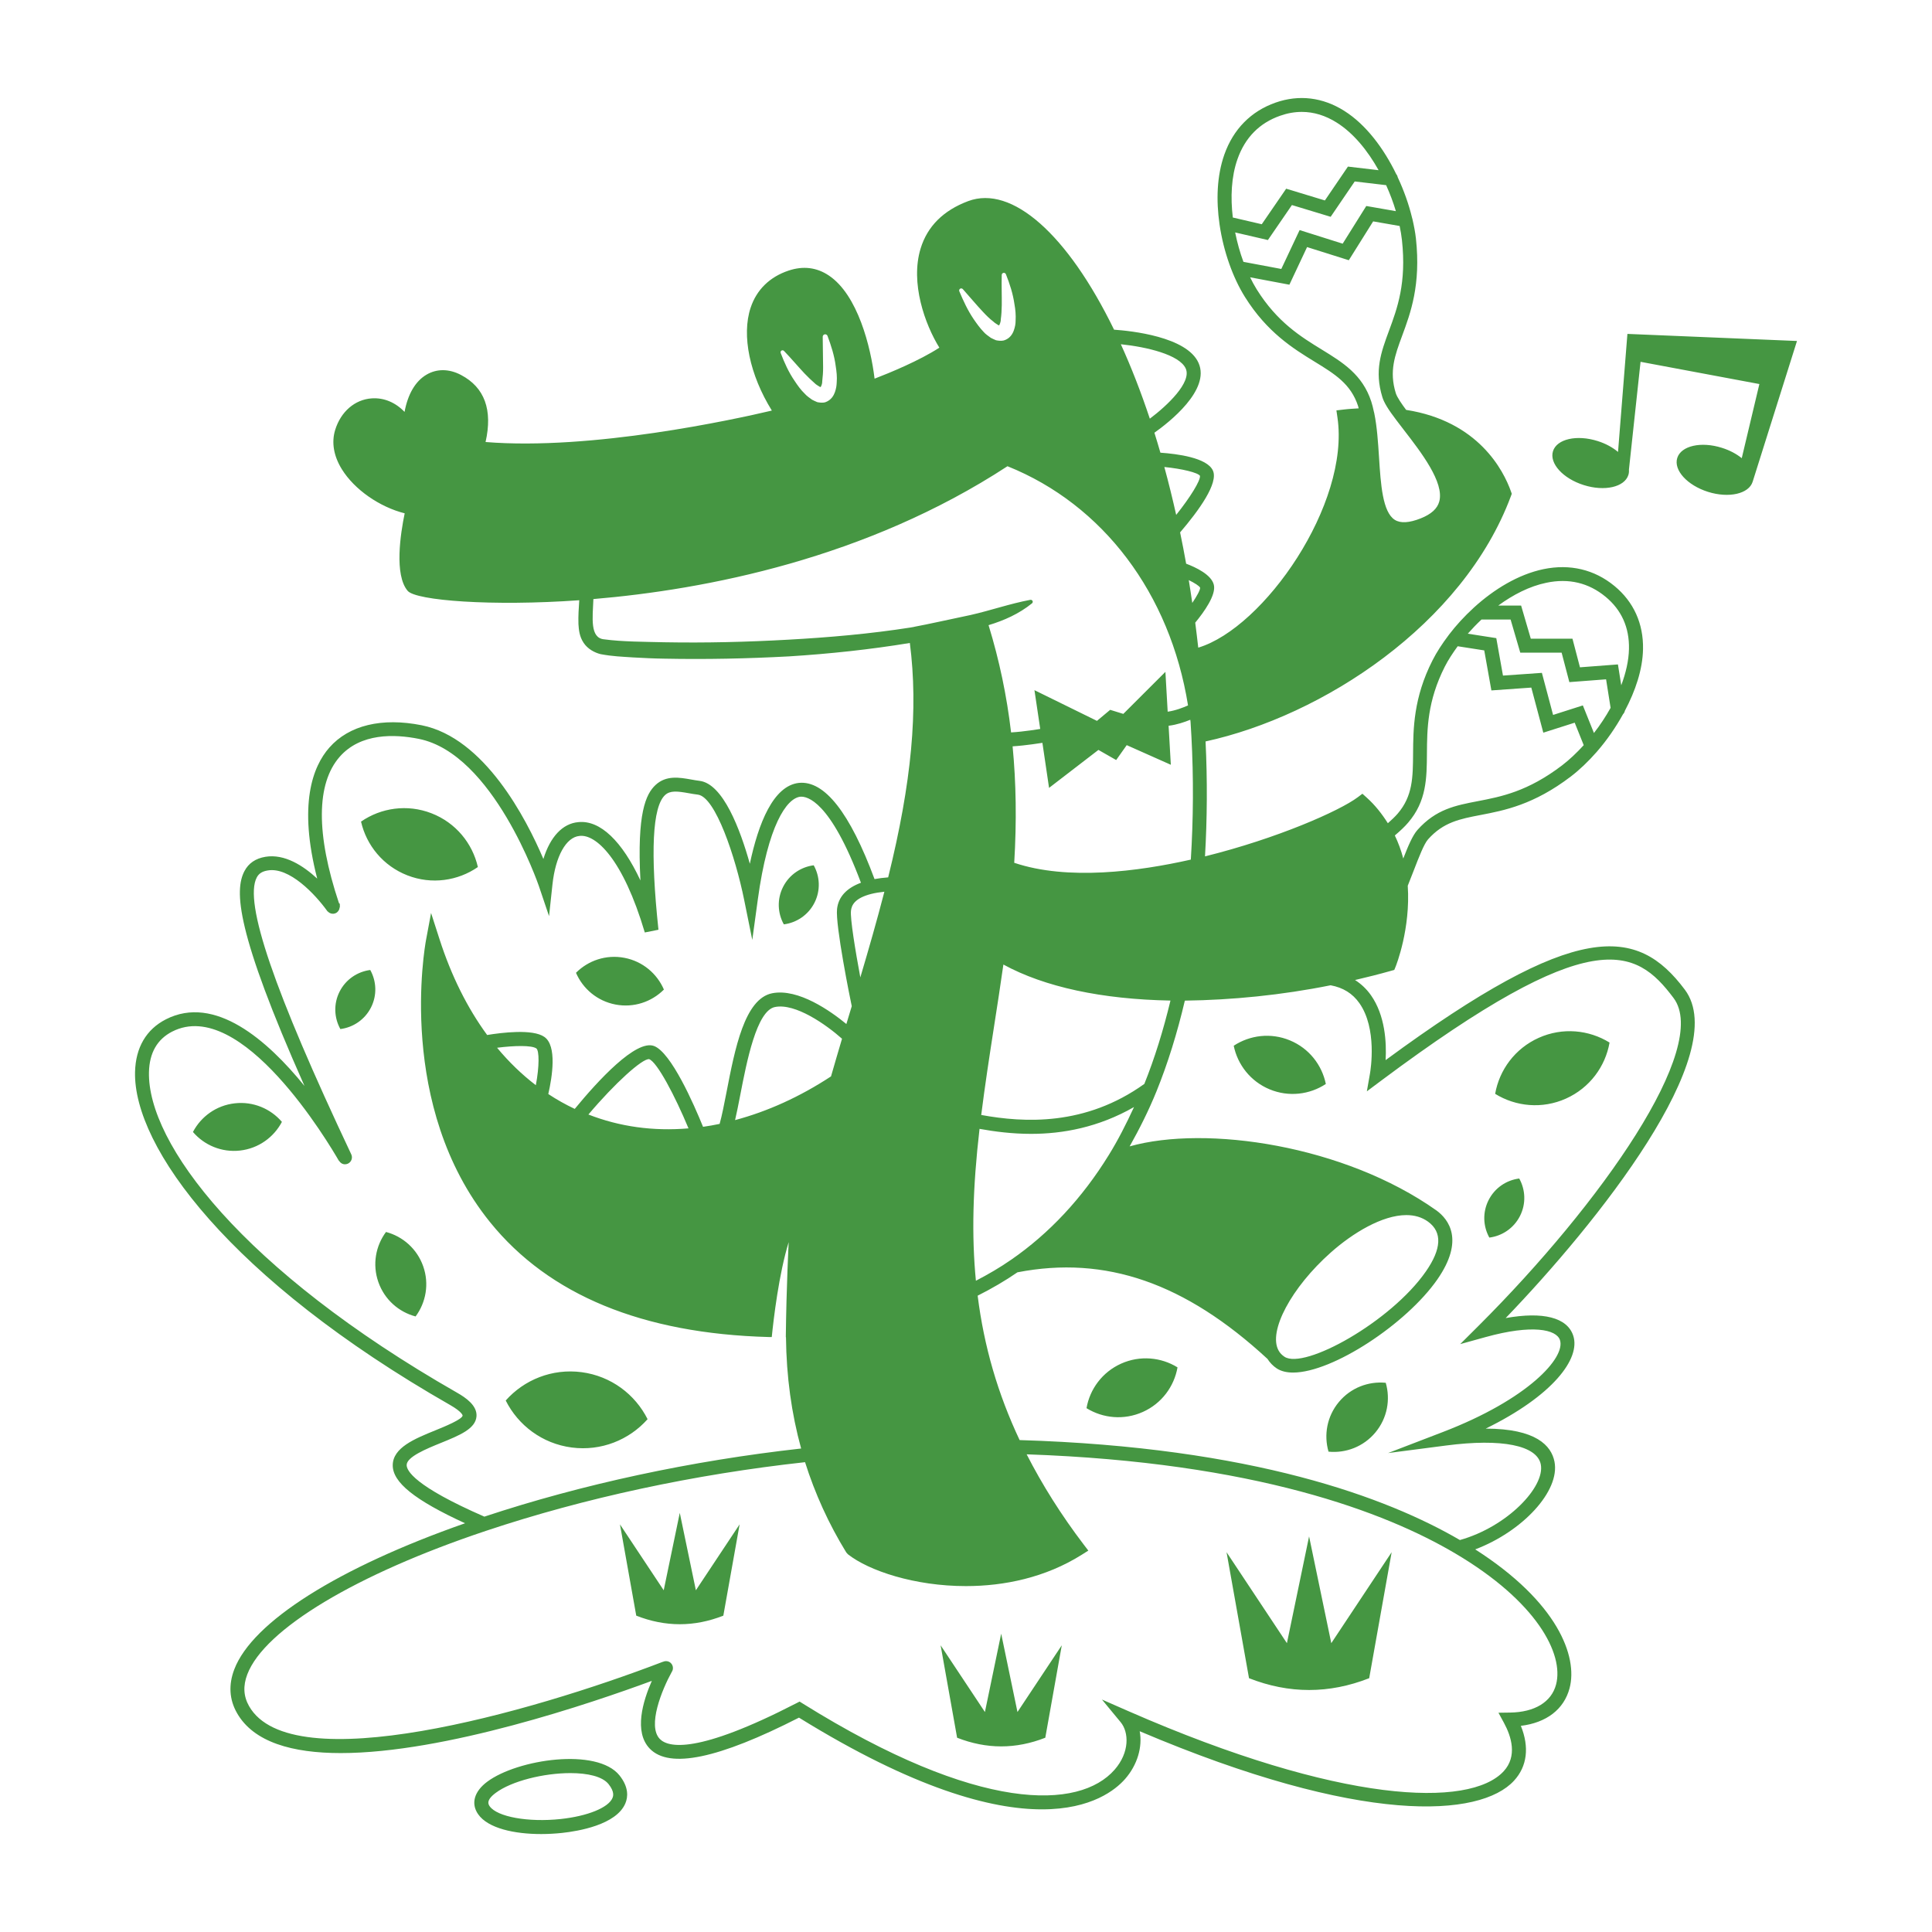<?xml version="1.0" encoding="utf-8"?>
<!-- Generator: Adobe Illustrator 23.0.3, SVG Export Plug-In . SVG Version: 6.00 Build 0)  -->
<svg version="1.1" id="Layer_1" xmlns="http://www.w3.org/2000/svg" xmlns:xlink="http://www.w3.org/1999/xlink" x="0px" y="0px"
	 viewBox="0 0 595.28 595.28" style="enable-background:new 0 0 595.28 595.28;" xml:space="preserve">
<style type="text/css">
	.st0{fill:#6C4D74;}
	.st1{fill:#E07A4A;}
	.st2{fill:#D55D92;}
	.st3{fill:#CB5371;}
	.st4{fill:#96964F;}
	.st5{fill:#D9AC3D;}
	.st6{fill:#D04944;}
	.st7{fill:#B57C43;}
	.st8{fill:#459642;}
	.st9{fill:#603A17;}
</style>
<path class="st8" d="M553.68,105.06l-13.66,43.37c-1.18,3.75-7.35,5.13-13.75,3.12c-6.42-2.03-10.66-6.7-9.48-10.45
	c1.18-3.75,7.35-5.15,13.75-3.12c2.41,0.75,4.5,1.88,6.12,3.19l5.43-22.84l-36.61-6.85l-3.58,33.22c0.04,0.56,0,1.1-0.17,1.64
	c-1.18,3.75-7.35,5.15-13.75,3.12c-6.42-2.02-10.66-6.7-9.48-10.45c1.18-3.75,7.35-5.15,13.75-3.12c2.5,0.78,4.65,1.98,6.29,3.36
	l2.89-36.37L553.68,105.06z M463.92,406.12c11.52-2.06,18.97-0.19,20.82,5.42c2.34,7.1-6.35,18.53-26.97,28.64
	c15.53,0.01,20.22,5.25,21.19,10.18c1.78,9.07-9.87,21.52-24.42,27.03c25.39,16.23,31.67,33.01,29.07,42.78
	c-1.73,6.51-7.13,10.63-15.01,11.59c2.66,6.57,1.95,12.49-2.11,16.9c-10.4,11.32-46.79,13.88-115.33-15.24
	c0.9,4.76-0.66,10.32-4.49,14.7c-2.87,3.28-10.29,9.37-25.62,9.37c-15.59,0-39.37-6.3-74.87-28.26
	c-24.87,12.69-39.91,15.81-45.96,9.57c-4.99-5.15-2.14-14.63,0.62-20.9c-18.52,6.84-63.79,22.25-95.84,22.25
	c-14.84,0-26.83-3.31-31.97-12.32c-2.38-4.16-2.66-8.7-0.84-13.48c5.59-14.66,32.03-31.32,71.1-45.01
	c-15.55-7.15-22.34-12.62-22.28-17.91c0.06-5.41,6.76-8.13,13.25-10.77c2.66-1.08,8.2-3.34,8.28-4.52c0-0.01-0.1-1.09-3.82-3.22
	c-67.82-38.76-97.64-79.47-97.11-102.62c0.18-7.52,3.45-13.13,9.49-16.22c15.08-7.72,31.29,6.42,42.72,20.52
	c-21.19-47.67-21.61-60.26-18.5-66.2c1.27-2.43,3.45-3.91,6.46-4.41c5.91-0.98,11.69,2.77,15.96,6.72
	c-5.86-22.78-1.44-34.48,3.74-40.37c6.07-6.9,16.18-9.32,28.44-6.88c19.36,3.87,32.22,28.76,37.51,41.2
	c2.09-6.8,5.89-10.92,10.76-11.35c6.76-0.69,13.5,5.91,19.14,17.97c-1.1-20.69,1.65-26.61,4.66-29.42
	c3.27-3.05,7.37-2.32,10.99-1.68c0.85,0.15,1.72,0.31,2.56,0.41c7.28,0.87,12.56,15.06,15.5,25.55
	c2.63-12.43,7.21-24.06,15.13-24.92c7.89-0.77,15.68,9.16,23.29,29.64c1.31-0.24,2.7-0.42,4.2-0.53
	c7.25-29.27,9.32-51.74,6.68-72.22c-12.35,2.03-24.78,3.35-37.23,4.13c-12.81,0.69-25.62,0.96-38.44,0.7
	c-3.21-0.04-6.41-0.2-9.63-0.38c-3.3-0.23-6.23-0.3-9.99-1.01c-1.81-0.45-3.97-1.56-5.25-3.52c-1.29-1.95-1.45-3.97-1.57-5.71
	c-0.09-2.63,0.1-5.02,0.25-7.38c-26.93,1.92-50.3,0.1-52.86-2.88c-4.2-4.91-2.22-17.68-0.93-23.9c-7.73-1.95-15.45-7.29-19.34-13.55
	c-2.54-4.09-3.26-8.29-2.08-12.14c1.74-5.64,6.06-9.38,11.28-9.73c3.76-0.25,7.3,1.25,10.1,4.17c1.01-5.46,3.32-9.44,6.74-11.46
	c3.2-1.89,6.99-1.86,10.67,0.09c7.26,3.82,9.79,10.77,7.55,20.65c32.74,2.65,76.55-6.94,88.21-9.69
	c-6.81-10.97-9.38-23.15-6.54-31.69c1.84-5.55,5.89-9.5,11.7-11.44c4.49-1.5,8.66-0.99,12.39,1.51c8.94,5.97,12.93,22.04,14.1,31.79
	c4.48-1.72,13.77-5.52,19.96-9.55c-4.44-7.19-9.02-19.95-5.77-30.57c2.09-6.83,7.02-11.73,14.66-14.59
	c13.45-5.01,30.6,10.17,44.94,39.62c5.13,0.35,22.46,2.13,26.04,10.26c3.68,8.32-9.11,18.3-13.61,21.49
	c0.63,2.01,1.25,4.06,1.85,6.15c5.18,0.36,14.34,1.54,16.16,5.47c1.81,3.88-4.32,12.35-10.09,19.09c0.66,3.15,1.27,6.36,1.86,9.64
	c2.98,1.12,7.79,3.39,8.53,6.5c0.77,3.1-3,8.36-5.73,11.67c0.33,2.52,0.63,5.1,0.93,7.7c20.24-6.09,46.81-44.26,42.89-70.91
	l-0.32-2.19l2.19-0.26c1.62-0.2,3.13-0.27,4.67-0.37c-0.07-0.23-0.11-0.49-0.19-0.72c-2.23-6.82-7.15-9.84-13.38-13.66
	c-6.52-4-14.63-8.98-21.5-19.98c-3.67-5.89-6.57-13.91-7.79-22.24c-0.01-0.05-0.01-0.1-0.02-0.15c-1.06-7.32-0.83-14.87,1.49-21.45
	c2.76-7.82,8.22-13.36,15.79-16.01c7.21-2.53,14.52-1.64,21.16,2.55c6.73,4.25,12.17,11.59,16.02,19.51
	c0.25,0.28,0.4,0.63,0.48,1.01c1.91,4.11,3.4,8.31,4.37,12.35c0.06,0.15,0.1,0.3,0.13,0.47c0.48,2.07,0.87,4.1,1.08,6.01
	c1.55,14.27-1.66,22.95-4.24,29.92c-2.26,6.12-4.05,10.94-1.97,17.7c0.4,1.3,1.9,3.43,3.19,5.16c22.26,3.47,30,18.67,32.29,25.11
	l0.26,0.74l-0.27,0.73c-14.76,39.62-58.14,67.75-94.08,75.58c0.58,11.92,0.5,23.79-0.17,35.41c22.21-5.51,41.43-13.99,47.08-18.23
	l1.42-1.07l1.32,1.19c2.61,2.34,4.71,5.04,6.52,7.9c1.19-1.05,2.23-2.04,3.01-2.94c4.67-5.43,4.71-11.2,4.76-18.51
	c0.05-7.65,0.11-17.18,5.99-28.74c1.28-2.53,2.99-5.14,4.93-7.71c0.05-0.08,0.1-0.15,0.16-0.22c2.19-2.87,4.74-5.65,7.57-8.24
	c0.03-0.03,0.06-0.06,0.09-0.09c6.2-5.64,13.66-10.21,21.45-11.84c8.13-1.68,15.7,0.1,21.89,5.22c5.89,4.86,8.92,11.58,8.77,19.43
	c-0.12,6.28-2.35,12.87-5.6,19.01c-0.08,0.4-0.28,0.75-0.56,1.04c-2.28,4.11-4.98,8-7.93,11.4c-0.05,0.06-0.09,0.13-0.15,0.18
	c-2.6,2.97-5.33,5.57-8.01,7.62c-11.41,8.7-20.49,10.45-27.79,11.85c-6.41,1.23-11.47,2.21-16.19,7.5c-1.25,1.41-2.8,5.42-4.44,9.67
	c-0.57,1.49-1.18,3.06-1.82,4.63c0.89,13.25-3.55,24.47-3.75,24.96l-0.4,0.98l-1.01,0.28c-3.68,1.04-7.38,1.97-11.08,2.83
	c1.89,1.21,3.53,2.75,4.89,4.67c4.41,6.25,4.83,14.6,4.53,20.01c58.99-43.37,77.5-41.32,92.2-21.7
	C533.84,324.61,492.02,376.94,463.92,406.12z M395.77,418.04c6.14,4.02,32.75-10.74,43.55-26.26c4.85-6.96,5.1-12.11,0.76-15.31
	c-0.01-0.01-0.01-0.01-0.02-0.02c-1.96-1.44-4.26-2.06-6.75-2.06c-7.43,0-16.53,5.55-23.23,11.49
	c-12.2,10.81-19.43,24.38-16.12,30.25C394.37,416.88,394.97,417.51,395.77,418.04z M349.41,341.1c-10.99,6.28-21.95,8.26-31.71,8.26
	c-5.82,0-11.17-0.69-15.89-1.54c-2.11,18.23-2.46,32.92-1.12,46.8c3.8-1.98,7.45-4.1,10.79-6.43c0.01-0.01,0.03-0.01,0.04-0.02
	c11.78-8.13,21.9-18.97,30.08-32.23C344.44,351.37,347,346.33,349.41,341.1z M262.2,280.58c-0.28,2.42,1.33,12.23,2.88,20.57
	c2.58-8.71,5.12-17.52,7.41-26.4c-1.44,0.16-2.81,0.37-4,0.67C263.23,276.75,262.39,279,262.2,280.58z M312,229.96
	c1.08,11.22,1.27,22.99,0.5,35.88c16.47,5.55,38.25,2.66,54.41-0.98c0.78-12.45,0.87-25.21,0.18-38.01
	c-0.08-1.54-0.17-3.03-0.27-4.5c-0.02-0.19-0.05-0.38-0.08-0.58c-1.75,0.72-4.11,1.52-6.53,1.83c-0.05,0.01-0.1,0.01-0.15,0.01
	l0.69,12.03l-13.59-6.05l-3.25,4.59l-5.47-3.12l-15.21,11.7l-2.05-13.88C320.76,228.93,316.16,229.7,312,229.96z M251.01,118.07
	c-1.03-0.89-2.11-1.95-3.15-3.03c-2.07-2.21-4.08-4.61-6.29-6.91c-0.17-0.17-0.44-0.25-0.68-0.16c-0.32,0.12-0.47,0.48-0.35,0.79
	c1.15,3,2.46,5.95,4.32,8.64c0.91,1.37,1.86,2.73,3.15,3.96c0.55,0.64,1.41,1.22,2.2,1.8c0.52,0.27,1.06,0.52,1.61,0.75
	c0.72,0.14,1.61,0.26,2.41,0.05c1.93-0.66,2.68-2.17,3.03-3.16c0.37-1.06,0.51-2.02,0.54-2.9c0.16-1.8-0.05-3.46-0.3-5.08
	c-0.42-3.26-1.41-6.32-2.53-9.32c-0.11-0.29-0.4-0.5-0.73-0.5c-0.42,0.01-0.76,0.36-0.75,0.78l0.12,9.32
	c0.02,1.5-0.11,3.01-0.26,4.32c0.03,0.89-0.34,1.56-0.49,1.85c-0.11-0.04-0.21-0.1-0.33-0.12
	C252.05,118.81,251.53,118.59,251.01,118.07z M302.86,96.08c-2.09-2.21-4.07-4.63-6.19-6.99c-0.18-0.2-0.49-0.29-0.75-0.18
	c-0.33,0.14-0.48,0.52-0.34,0.84c1.24,2.95,2.58,5.87,4.42,8.58c0.93,1.35,1.88,2.7,3.11,3.98c0.55,0.64,1.41,1.22,2.19,1.79
	c0.52,0.27,1.06,0.52,1.6,0.74c0.71,0.14,1.59,0.25,2.39,0.06c1.94-0.58,2.74-2.11,3.09-3.11c0.38-1.07,0.54-2.03,0.54-2.91
	c0.11-1.81-0.05-3.47-0.34-5.09c-0.46-3.25-1.45-6.32-2.65-9.31c-0.1-0.23-0.34-0.42-0.62-0.42c-0.37,0-0.66,0.3-0.66,0.66
	c-0.09,3.19,0.05,6.32,0.01,9.34c-0.02,1.51-0.11,3.01-0.3,4.32c0.01,0.96-0.4,1.62-0.5,1.89c-0.1-0.04-0.18-0.08-0.29-0.11
	c-0.47-0.35-1-0.57-1.52-1.09C304.97,98.26,303.89,97.19,302.86,96.08z M259.44,320.05c-4.86-4.32-14.38-11.05-20.67-9.77
	c-5.66,1.14-8.69,16.82-10.7,27.19c-0.55,2.85-1.06,5.42-1.58,7.65c9.99-2.67,19.91-7.14,29.56-13.47
	C257.15,327.79,258.3,323.92,259.44,320.05z M212.14,347.67c-4.18-10.04-9.65-20.42-12.13-21.33c-2.11-0.22-10.61,7.46-18.71,17.06
	C190.93,347.16,201.27,348.59,212.14,347.67z M165.26,323.04c-1.44-1.01-6.81-0.89-12.1-0.21c3.64,4.39,7.64,8.25,11.94,11.54
	C166.2,328.56,166.17,323.75,165.26,323.04z M360.64,308.29c-21.11-0.38-38.8-4.17-51.48-11.1c-0.92,6.5-1.92,12.94-2.92,19.35
	c-1.38,8.87-2.78,18.02-3.91,27c13.24,2.41,32.07,3.46,50.26-9.57C355.74,326.13,358.43,317.48,360.64,308.29z M452.25,195.25
	l8.78,1.37l2.06,11.54l11.99-0.84l3.45,12.96l9.17-2.93l3.42,8.5c1.89-2.42,3.61-5.03,5.13-7.75l-1.39-8.79l-11.32,0.86l-2.38-9.08
	h-12.74l-2.98-10.2h-8.98C454.97,192.3,453.57,193.75,452.25,195.25z M461.63,186.59h7.05l2.98,10.2h12.84l2.31,8.82l11.7-0.89
	l1.02,6.43c1.4-3.75,2.31-7.56,2.38-11.24c0.13-6.58-2.3-11.97-7.2-16.03c-5.22-4.31-11.36-5.78-18.27-4.32
	C471.28,180.63,466.22,183.23,461.63,186.59z M429.77,257.42c1.07,2.24,1.95,4.6,2.6,7.1c1.54-3.96,2.88-7.12,4.38-8.81
	c5.69-6.38,11.67-7.53,18.59-8.86c7.21-1.39,15.38-2.96,25.99-11.05c2.22-1.7,4.47-3.83,6.64-6.2l-2.78-6.93l-9.67,3.08l-3.7-13.89
	l-12.3,0.87l-2.2-12.33l-8.18-1.28c-1.54,2.11-2.93,4.23-3.96,6.26c-5.41,10.66-5.47,19.24-5.52,26.82
	c-0.05,7.53-0.1,14.66-5.8,21.28C432.82,254.71,431.43,256.01,429.77,257.42z M383.12,80.68l11.67,2.19l5.64-11.98l13.27,4.19
	l7.27-11.61l9.12,1.59c-0.79-2.66-1.8-5.35-3-8.01l-9.68-1.14l-7.41,10.89l-11.94-3.62l-7.4,10.78l-10.09-2.34
	C381.21,74.76,382.06,77.83,383.12,80.68z M379.85,67.02l8.92,2.07l7.52-10.95l11.93,3.62l7.1-10.43l9.45,1.11
	c-3.35-6-7.69-11.38-12.89-14.66c-3.49-2.2-7.09-3.3-10.78-3.3c-2.2,0-4.42,0.39-6.66,1.18c-6.38,2.23-10.81,6.73-13.15,13.37
	C379.37,54.47,379.11,60.79,379.85,67.02z M422.51,123.72c0.32,0.96,0.56,2.01,0.79,3.07c0.02,0.06,0.03,0.13,0.05,0.19
	c0.02,0.11,0.06,0.21,0.08,0.32c0.86,4.19,1.17,8.98,1.47,13.6c0.53,8.3,1.08,16.88,4.87,19.28c1.75,1.1,4.43,0.95,8-0.47
	c3.23-1.29,5.09-2.98,5.69-5.18c1.61-5.87-5.6-15.19-10.87-22.01l-2.29-2.99l0,0c0,0,0,0,0,0h0c-2.59-3.4-3.85-5.47-4.37-7.16
	c-2.51-8.15-0.4-13.85,2.04-20.46c2.55-6.89,5.44-14.7,3.99-27.96c-0.15-1.38-0.4-2.84-0.71-4.32l-8.16-1.42l-7.5,11.97l-12.86-4.05
	l-5.45,11.59l-12.1-2.28c0.64,1.31,1.31,2.57,2.02,3.7c6.33,10.14,13.64,14.63,20.1,18.59C413.72,111.68,419.79,115.4,422.51,123.72
	z M366.28,178.74c0.38,2.31,0.73,4.66,1.08,7.03c1.43-2.11,2.45-3.98,2.42-4.68C369.57,180.57,368.1,179.63,366.28,178.74z
	 M369.73,146.61c-0.62-0.98-5.52-2.18-10.98-2.72c1.32,4.82,2.53,9.76,3.65,14.76C366.71,153.25,369.93,148.06,369.73,146.61z
	 M345.35,106.07c3.21,7.05,6.2,14.73,8.93,22.93c5.46-4.09,12.93-11.23,11.07-15.43C363.45,109.27,353.22,106.88,345.35,106.07z
	 M280.6,193.34c6.2-1.16,12.33-2.58,18.5-3.86c6.18-1.4,11.97-3.45,18.35-4.66c0.33-0.07,0.67,0.14,0.74,0.47
	c0.05,0.23-0.05,0.47-0.22,0.61c-3.97,3.22-8.61,5.28-13.38,6.72c3.33,10.86,5.61,21.73,6.94,33.05c4.05-0.23,8.88-1.06,8.93-1.07
	c0.02,0,0.04,0,0.05,0l-1.78-11.95l19.26,9.46l4.07-3.4l4.05,1.25l12.97-12.95l0.7,12.27c2.4-0.33,4.81-1.28,6.27-1.93
	c-5.52-34.47-26.17-61.88-55.63-73.7c-43.6,28.49-93.02,38.01-127.59,40.93c-0.23,5.82-1.12,12.04,3.35,12.41
	c5.52,0.75,12.35,0.75,18.54,0.9c12.68,0.23,25.39-0.08,38.05-0.79C255.46,196.4,268.11,195.3,280.6,193.34z M149.24,467.3
	c30.14-10,63.81-17.23,97.6-20.99c-2.98-10.84-4.53-22.12-4.67-34.29h-0.05c0.18-15.8,0.89-29.31,0.89-29.31
	c-3.04,9.86-4.65,23.65-5.22,29.26c-0.32-0.01-0.62,0-0.94-0.01c-38.83-1.04-67.71-12.94-85.84-35.37
	c-28.9-35.75-20.13-84.85-19.75-86.92l1.56-8.37l2.61,8.1c3.64,11.31,8.59,21.2,14.67,29.5c4.45-0.73,14.03-1.94,17.63,0.59
	c3.94,2.74,2.42,12.3,1.21,17.6c2.6,1.72,5.33,3.25,8.15,4.58c7.17-8.72,18.83-21.42,24.4-19.39c5.29,1.94,12.3,17.94,15.13,24.91
	c1.73-0.25,3.44-0.54,5.11-0.9c0.7-2.49,1.38-5.96,2.1-9.66c2.62-13.54,5.59-28.88,14.08-30.59c8.09-1.6,18.14,5.59,22.87,9.48
	l1.66-5.5c-0.45-2.04-5.1-25.04-4.53-29.96c0.43-3.78,2.99-6.44,7.36-8.07c-9.49-25.36-16.64-26.67-18.66-26.51
	c-4.3,0.47-10.01,9-13.1,31.56l-1.72,12.57l-2.52-12.43c-2.65-13.04-8.82-31.68-14.26-32.34c-0.93-0.11-1.87-0.27-2.81-0.44
	c-3.49-0.62-5.72-0.89-7.3,0.59c-3.88,3.62-4.56,17.57-2.02,41.48l-4.21,0.84c-6.72-22.69-15.09-30.37-20.12-29.74
	c-4.12,0.37-7.39,6.25-8.33,14.96l-1.05,9.75l-3.14-9.29c-0.14-0.41-14.01-40.74-36.99-45.33c-7.56-1.52-17.94-1.8-24.36,5.5
	c-7.26,8.25-7.35,23.83-0.25,45.08l0.27,0.27l0.02,0.94c0,0.06-0.05,0.1-0.06,0.16c-0.04,0.37-0.17,0.72-0.39,1.03
	c0,0-0.01,0.01-0.01,0.01c-0.13,0.18-0.27,0.36-0.46,0.5c-0.88,0.64-2.06,0.48-2.79-0.29c-0.04-0.04-0.1-0.04-0.13-0.08l-0.05-0.09
	c-0.01-0.01-0.02-0.02-0.03-0.03c-3.71-5.16-11.71-13.63-18.34-12.45c-1.68,0.28-2.71,0.94-3.35,2.16c-4,7.63,5.25,34.73,29.12,85.3
	c0.51,1.08,0.05,2.36-1.03,2.87c-0.3,0.14-0.61,0.2-0.92,0.2c-0.74,0-1.43-0.42-1.82-1.09l-0.04,0.02
	c-3.01-5.24-30-50.74-51.38-39.81c-4.6,2.36-7,6.55-7.14,12.48c-0.5,21.87,28.65,60.89,94.94,98.78c2.67,1.52,6.2,3.94,5.98,7.24
	c-0.26,3.88-5.22,5.89-10.95,8.22c-4.45,1.81-10.54,4.29-10.57,6.82C125.29,453.1,127.63,457.88,149.24,467.3z M448.39,478.64
	c-21.42-12.67-61.7-28.1-132.06-30.54c4.78,9.35,10.63,18.68,17.57,27.79l1.43,1.87l-1.99,1.26c-11.2,7.06-23.92,9.68-35.7,9.68
	c-15.84,0.01-29.97-4.74-36.39-9.81l-0.5-0.56c-5.42-8.81-9.66-18.17-12.7-27.81c-34.04,3.73-67.98,11.02-98.26,21.14
	C109.7,485.05,81.5,502,76.2,515.89c-1.36,3.57-1.18,6.78,0.55,9.81c13.03,22.81,86.28,2.13,127.5-13.68l0.01,0.02
	c0.8-0.38,1.79-0.27,2.45,0.39c0.74,0.75,0.84,1.88,0.27,2.72c-3.03,5.49-7.58,16.63-3.68,20.65c2.57,2.65,11.45,4.77,41.98-10.96
	l1.09-0.56l1.04,0.65c54.31,33.85,85.2,32.69,96.01,20.35c4.67-5.34,4.45-11.53,1.87-14.65l-5.76-6.97l8.28,3.63
	c65.27,28.55,105.03,29.84,115.5,18.46c4.25-4.62,2.39-10.66,0.09-14.9l-1.7-3.13l3.57-0.05c7.58-0.1,12.74-3.24,14.17-8.61
	C481.97,509.55,473.35,493.37,448.39,478.64z M515.65,307.5c-11.76-15.69-25.11-23.04-90.15,25.51l-4.35,3.25l0.94-5.35
	c0.25-1.41,2.26-14.02-3.24-21.82c-2.12-3.01-5.03-4.8-8.87-5.51c-15.09,3.04-30.49,4.55-44.91,4.73c-2.35,10-5.27,19.39-8.71,27.88
	c-2.46,6.07-5.3,11.69-8.3,17.03c23.59-6.65,66.18-0.35,94.53,19.74c0,0,0,0.01,0.01,0.01c0.01,0.01,0.02,0.01,0.02,0.01
	c3.71,2.73,8.68,9.12,0.23,21.26c-9.49,13.63-32.21,28.66-44.43,28.67c-2,0-3.71-0.41-5.04-1.28c-1.2-0.8-2.13-1.8-2.85-2.93
	c-25.39-23.44-49.89-31.93-77.04-26.68c-3.8,2.62-7.93,5.02-12.26,7.2c1.96,15.63,6.2,30.22,12.93,44.49
	c71.94,2.18,113.39,17.81,135.66,30.8c14.61-4.1,26.28-16.39,24.92-23.31c-1.16-5.86-12.04-8.05-29.13-5.82l-17.93,2.33l16.88-6.48
	c26.31-10.1,37.87-22.94,36.09-28.33c-1.09-3.31-8.59-4.89-22.85-0.94l-7.89,2.18l5.8-5.78
	C493.28,370.85,527.07,322.75,515.65,307.5z M176.15,446c9.09,1.19,17.72-2.35,23.38-8.73c-3.82-7.62-11.23-13.28-20.33-14.48
	c-9.09-1.19-17.72,2.35-23.38,8.73C159.65,439.15,167.06,444.81,176.15,446z M125.52,269.71c7.49,2.92,15.57,1.69,21.72-2.56
	c-1.66-7.29-6.79-13.65-14.28-16.56c-7.49-2.91-15.57-1.69-21.72,2.56C112.9,260.43,118.03,266.79,125.52,269.71z M474.11,319.77
	c-7.33,3.29-12.14,9.9-13.43,17.26c6.36,3.93,14.49,4.75,21.82,1.46c7.33-3.29,12.14-9.9,13.43-17.26
	C489.58,317.3,481.45,316.48,474.11,319.77z M345.45,420.15c-5.83,2.62-9.66,7.87-10.68,13.73c5.06,3.13,11.52,3.78,17.36,1.16
	c5.83-2.61,9.65-7.87,10.68-13.73C357.76,418.19,351.29,417.54,345.45,420.15z M397.45,320.56c-5.9-2.45-12.35-1.62-17.32,1.65
	c1.19,5.82,5.16,10.98,11.06,13.43c5.91,2.45,12.35,1.62,17.32-1.65C407.32,328.16,403.36,323.01,397.45,320.56z M118.93,379.59
	c-3.18,4.29-4.25,10.02-2.35,15.44c1.9,5.42,6.31,9.23,11.47,10.59c3.18-4.29,4.25-10.02,2.35-15.44
	C128.5,384.77,124.09,380.95,118.93,379.59z M189.64,309.51c5.64,1.08,11.15-0.83,14.92-4.61c-2.11-4.9-6.54-8.71-12.17-9.78
	c-5.64-1.08-11.15,0.83-14.92,4.61C179.58,304.63,184,308.43,189.64,309.51z M59.45,348.78c3.47,4.05,8.83,6.37,14.53,5.72
	c5.7-0.65,10.4-4.11,12.88-8.83c-3.47-4.05-8.83-6.37-14.53-5.72C66.62,340.59,61.93,344.05,59.45,348.78z M412.52,431.99
	c-3.67,4.41-4.67,10.16-3.18,15.29c5.31,0.52,10.78-1.51,14.45-5.93c3.67-4.41,4.67-10.16,3.18-15.29
	C421.66,425.54,416.19,427.57,412.52,431.99z M104.64,305.52c-1.92,3.79-1.69,8.1,0.23,11.55c3.92-0.5,7.52-2.87,9.44-6.65
	c1.92-3.79,1.69-8.1-0.23-11.55C110.17,299.37,106.56,301.74,104.64,305.52z M250.95,278.16c1.92-3.79,1.69-8.1-0.23-11.55
	c-3.92,0.5-7.52,2.87-9.44,6.65c-1.92,3.79-1.69,8.1,0.23,11.55C245.42,284.31,249.03,281.94,250.95,278.16z M458.66,369.77
	c-1.92,3.79-1.69,8.1,0.23,11.55c3.92-0.5,7.52-2.87,9.44-6.65s1.69-8.1-0.23-11.55C464.18,363.61,460.58,365.98,458.66,369.77z
	 M403.35,473.39l-6.83,32.9l-18.6-28.03l6.92,38.82c12.34,4.85,24.69,4.85,37.03,0l6.92-38.82l-18.6,28.03L403.35,473.39z
	 M209.45,466.14l-4.95,23.85l-13.48-20.31l5.02,28.13c8.95,3.52,17.89,3.52,26.83,0l5.02-28.13l-13.48,20.31L209.45,466.14z
	 M308.48,503.36l-5.01,24.14l-13.65-20.56l5.08,28.48c9.06,3.56,18.11,3.56,27.17,0l5.08-28.48L313.5,527.5L308.48,503.36z
	 M190.89,547.05c2.92,3.67,2.59,6.7,1.8,8.58c-2.78,6.64-14.56,8.59-19.5,9.12c-2.1,0.22-4.27,0.35-6.44,0.35
	c-8.27,0-16.38-1.75-19.42-6.1c-2.29-3.27-1.24-7.02,2.8-10.03C159.43,542.04,183.99,538.37,190.89,547.05L190.89,547.05z
	 M187.52,549.73L187.52,549.73c-1.89-2.38-6.45-3.41-11.78-3.41c-8.14,0-18.07,2.41-23.01,6.1c-3.11,2.32-2.22,3.57-1.85,4.12
	c2.3,3.27,11.91,5,21.86,3.93c8.31-0.89,14.73-3.5,15.98-6.49C188.9,553.53,189.47,552.18,187.52,549.73z"/>
</svg>

